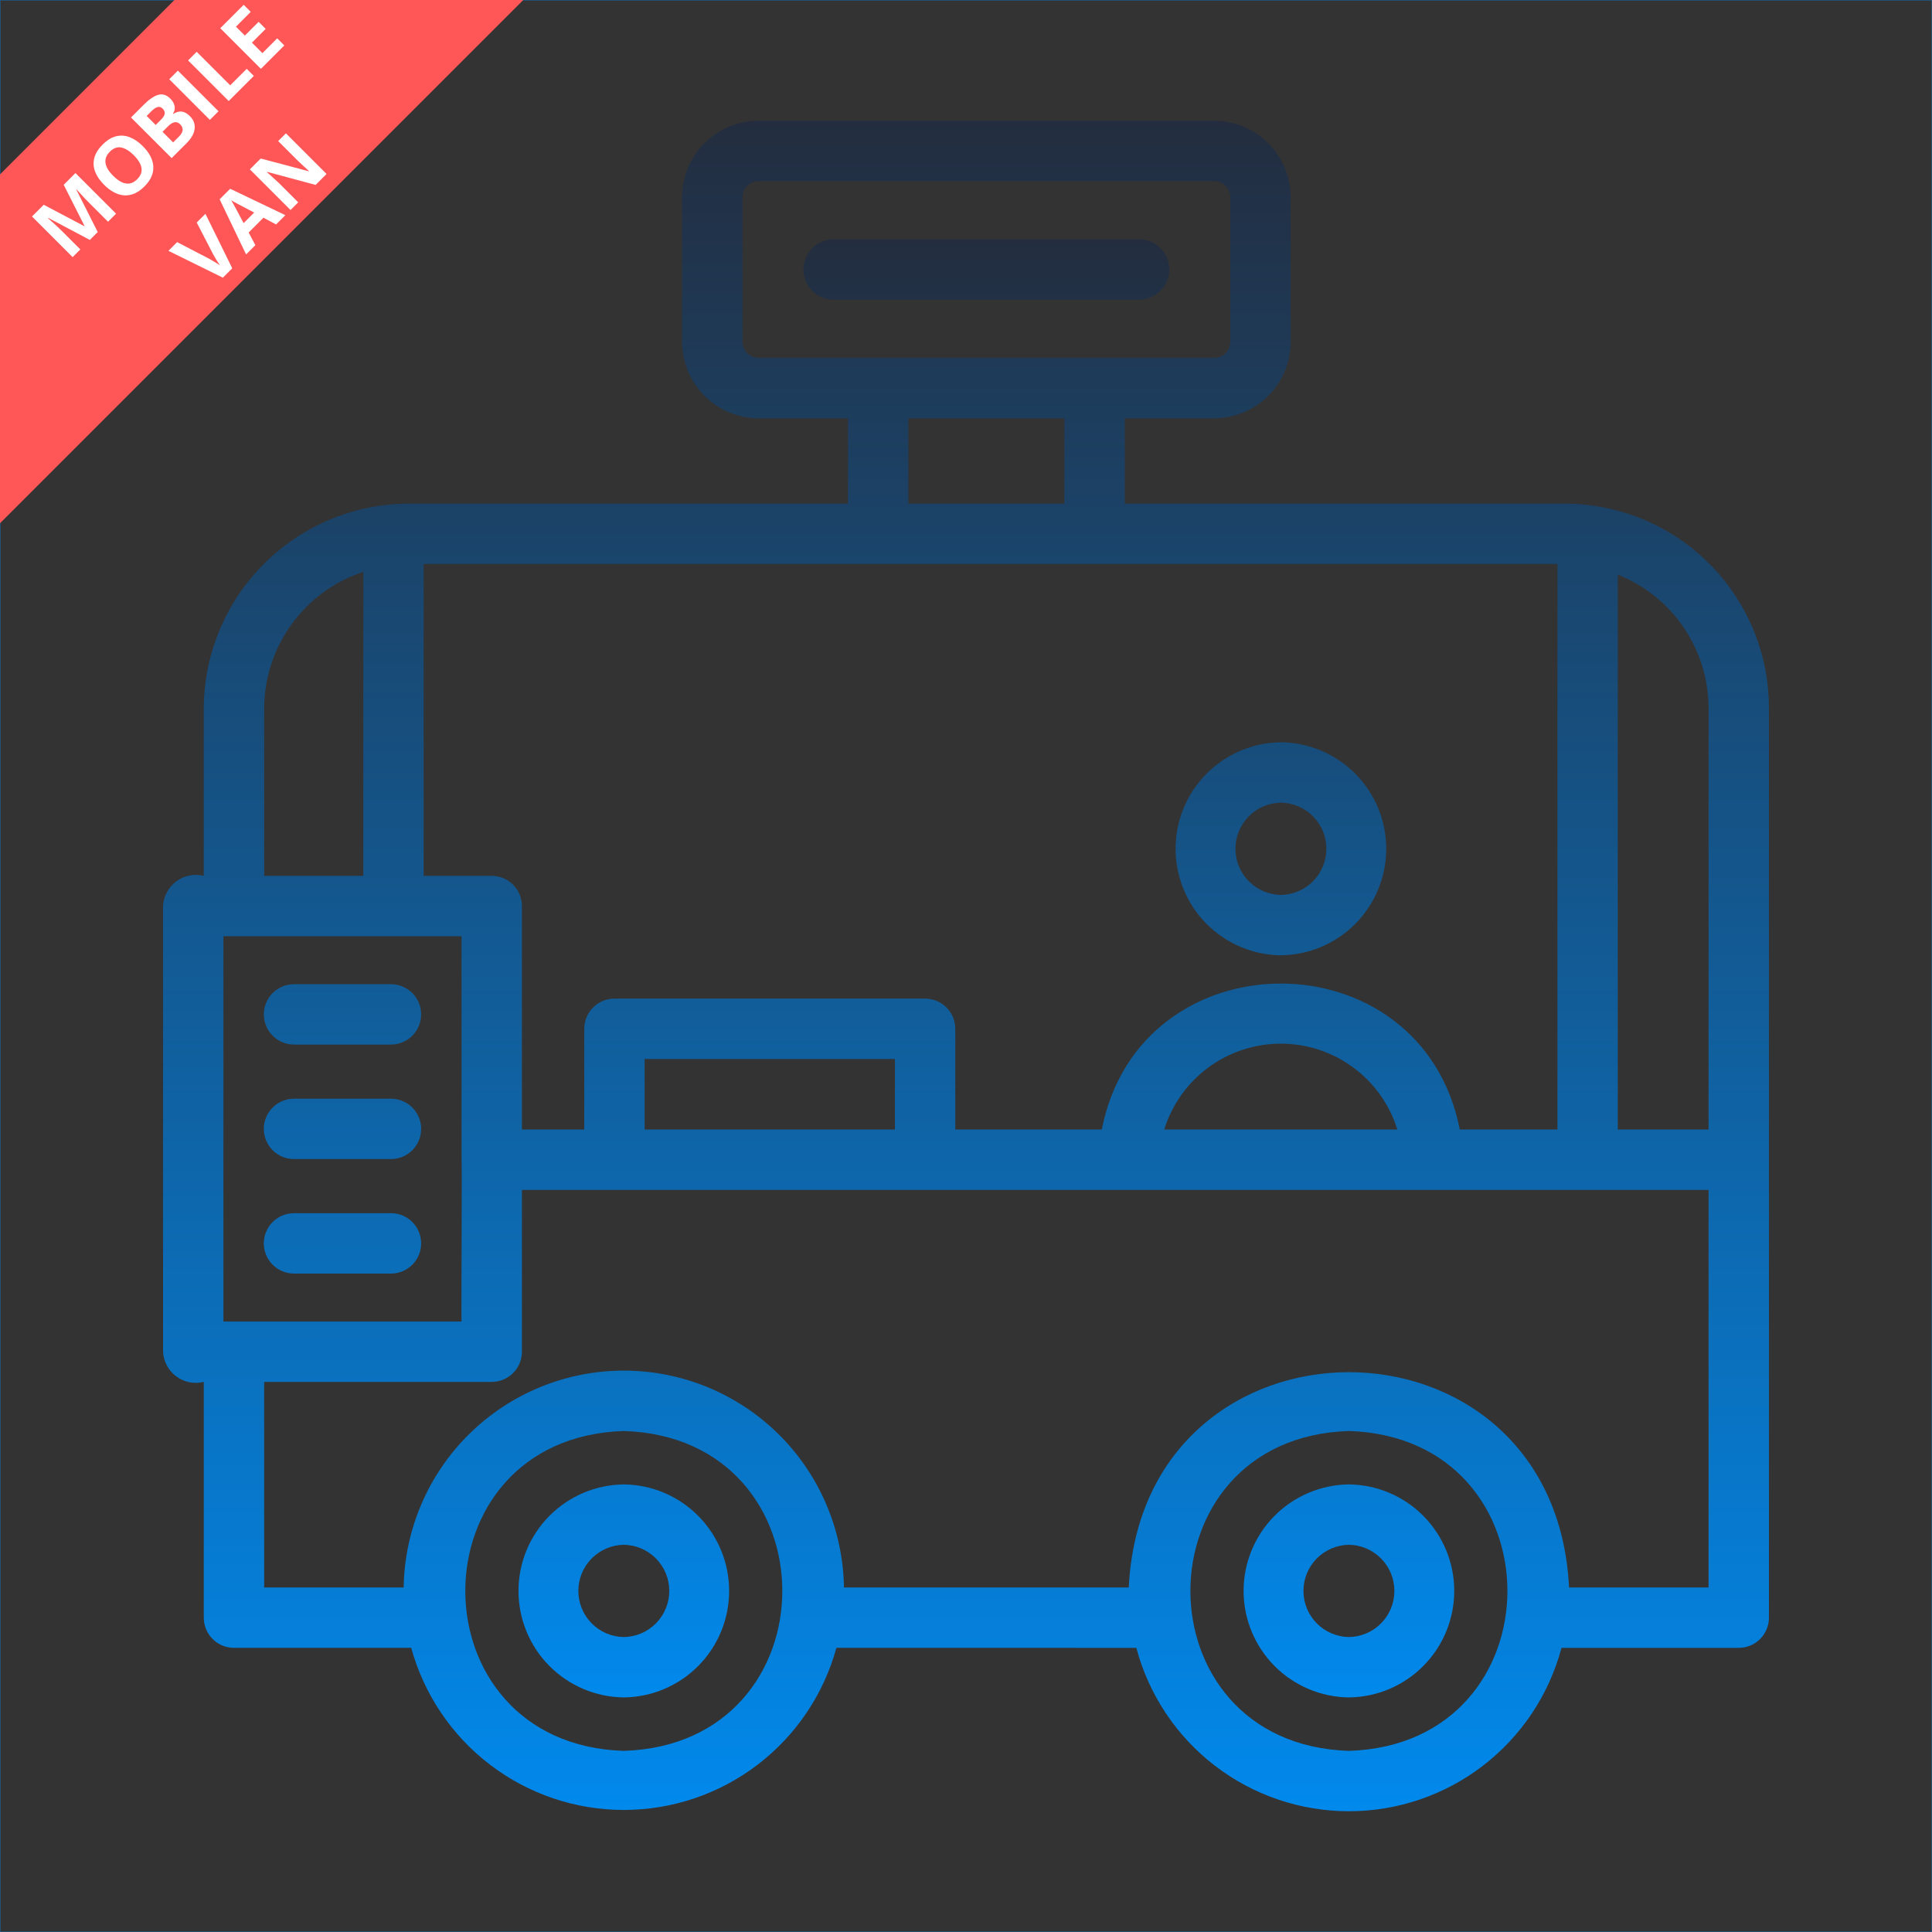 <svg width="480" height="480" viewBox="0 0 480 480" fill="none" xmlns="http://www.w3.org/2000/svg">
<rect x="0" y="0" width="480" height="480" fill="#333333" stroke="none"/>
<rect x="0.075" y="0.075" width="479.85" height="479.85" stroke="#0B81DA" stroke-opacity="0.5" stroke-width="0.15"/>
<path d="M395.617 125.603C393.376 125.265 391.112 125.106 388.845 125.127H279.44V103.923H301.651C306.69 103.918 311.521 101.914 315.084 98.351C318.647 94.787 320.652 89.956 320.657 84.917V49.006C320.652 43.967 318.647 39.136 315.084 35.573C311.521 32.01 306.69 30.005 301.651 30H188.466C183.427 30.005 178.596 32.01 175.032 35.573C171.469 39.136 169.465 43.967 169.46 49.006V84.917C169.465 89.956 171.469 94.787 175.032 98.351C178.596 101.914 183.427 103.918 188.466 103.923H210.677V125.127H101.366C87.936 125.211 75.08 130.583 65.582 140.079C56.085 149.576 50.712 162.432 50.628 175.862V217.603C49.46 217.312 48.242 217.283 47.061 217.518C45.88 217.754 44.766 218.248 43.799 218.965C42.832 219.682 42.035 220.604 41.466 221.665C40.898 222.726 40.571 223.9 40.51 225.103V335.83C40.571 337.032 40.897 338.207 41.465 339.268C42.034 340.33 42.83 341.252 43.798 341.969C44.765 342.686 45.88 343.18 47.061 343.415C48.242 343.65 49.46 343.621 50.628 343.329V401.901C50.628 402.886 50.822 403.862 51.199 404.772C51.576 405.682 52.128 406.509 52.825 407.205C53.521 407.902 54.348 408.454 55.258 408.831C56.168 409.208 57.143 409.402 58.128 409.401H102.166C105.342 420.974 112.23 431.183 121.773 438.459C131.315 445.736 142.984 449.677 154.984 449.677C166.984 449.677 178.652 445.736 188.195 438.459C197.737 431.182 204.626 420.973 207.802 409.401L282.316 409.402C285.414 421.044 292.273 431.336 301.825 438.678C311.376 446.02 323.086 450 335.134 450C347.181 450 358.891 446.02 368.443 438.678C377.995 431.336 384.853 421.044 387.952 409.402H431.989C432.974 409.402 433.95 409.208 434.86 408.831C435.77 408.455 436.597 407.902 437.293 407.206C437.99 406.509 438.542 405.682 438.919 404.772C439.296 403.862 439.489 402.887 439.489 401.902V175.862C439.488 163.596 435.043 151.746 426.977 142.506C418.911 133.265 407.77 127.261 395.617 125.603ZM424.489 175.862V280.627H401.941V142.777C408.574 145.409 414.266 149.967 418.285 155.864C422.304 161.761 424.464 168.726 424.489 175.862ZM362.675 280.627C353.222 232.243 283.158 232.306 273.743 280.629L237.34 280.627V255.601C237.341 254.616 237.147 253.64 236.77 252.73C236.393 251.82 235.841 250.993 235.144 250.297C234.448 249.6 233.621 249.048 232.711 248.671C231.801 248.294 230.825 248.1 229.84 248.101H152.662C151.677 248.1 150.701 248.294 149.791 248.671C148.881 249.048 148.054 249.6 147.358 250.297C146.661 250.993 146.109 251.82 145.732 252.73C145.355 253.64 145.161 254.616 145.162 255.601V280.627H129.671V225.103C129.671 224.118 129.477 223.142 129.1 222.232C128.724 221.322 128.171 220.495 127.475 219.799C126.778 219.102 125.951 218.55 125.041 218.173C124.131 217.796 123.156 217.602 122.171 217.603H105.263V140.127H386.941V280.627H362.675ZM347.17 280.627H289.247C291.166 274.446 295.011 269.04 300.222 265.201C305.434 261.362 311.736 259.291 318.209 259.291C324.681 259.291 330.984 261.362 336.195 265.201C341.406 269.04 345.252 274.446 347.17 280.627ZM160.161 280.627V263.101H222.34V280.627H160.161ZM58.2 328.33C58.153 328.315 58.102 328.315 58.055 328.33H55.509V232.603H114.671V287.928C114.824 288.254 114.561 327.938 114.671 328.33L58.2 328.33ZM184.46 84.917V49.006C184.46 47.944 184.883 46.925 185.634 46.174C186.385 45.423 187.404 45.001 188.466 45H301.651C302.713 45.001 303.732 45.423 304.483 46.174C305.234 46.925 305.656 47.944 305.657 49.006V84.917C305.656 85.979 305.234 86.998 304.483 87.749C303.732 88.5 302.713 88.922 301.651 88.923C301.505 88.923 271.99 88.923 271.868 88.923C271.721 88.923 218.227 88.923 218.104 88.923H188.466C187.404 88.922 186.385 88.5 185.634 87.749C184.883 86.998 184.46 85.979 184.46 84.917ZM225.677 103.923H264.44V125.127H225.677V103.923ZM65.628 175.862C65.678 168.361 68.084 161.065 72.504 155.004C76.924 148.943 83.136 144.423 90.263 142.083V217.603H65.628V175.862ZM154.983 435C102.472 433.33 102.477 357.189 154.984 355.525C207.502 357.197 207.482 433.338 154.983 435ZM335.133 435C282.622 433.33 282.627 357.189 335.134 355.525C387.652 357.197 387.632 433.338 335.133 435ZM389.827 394.402C386.282 323.037 283.934 323.135 280.439 394.403L209.677 394.402C209.46 380.039 203.603 366.338 193.369 356.257C183.136 346.177 169.348 340.527 154.983 340.527C140.619 340.527 126.831 346.177 116.597 356.257C106.363 366.338 100.506 380.039 100.289 394.402H65.628V343.33H122.171C123.156 343.33 124.131 343.136 125.041 342.76C125.951 342.383 126.778 341.83 127.475 341.134C128.171 340.437 128.724 339.611 129.1 338.7C129.477 337.79 129.671 336.815 129.671 335.83V295.627H424.489V394.402H389.827Z" fill="url(#paint0_linear_1255_18611)"/>
<path d="M335.134 368.796C328.167 368.874 321.512 371.697 316.613 376.651C311.714 381.605 308.966 388.292 308.966 395.259C308.966 402.227 311.714 408.913 316.614 413.867C321.513 418.821 328.168 421.643 335.135 421.721C342.102 421.643 348.758 418.821 353.657 413.867C358.556 408.912 361.304 402.226 361.303 395.258C361.303 388.291 358.555 381.605 353.656 376.65C348.757 371.696 342.102 368.874 335.134 368.796ZM335.134 406.721C332.123 406.678 329.25 405.451 327.136 403.306C325.022 401.161 323.837 398.27 323.837 395.259C323.837 392.247 325.022 389.356 327.136 387.211C329.25 385.067 332.124 383.84 335.135 383.796C338.146 383.84 341.019 385.067 343.133 387.212C345.247 389.357 346.433 392.247 346.432 395.259C346.432 398.271 345.247 401.161 343.133 403.306C341.019 405.451 338.146 406.678 335.134 406.721ZM154.984 368.796C148.017 368.874 141.362 371.697 136.463 376.651C131.564 381.605 128.816 388.292 128.816 395.259C128.816 402.227 131.564 408.913 136.463 413.867C141.363 418.821 148.018 421.643 154.985 421.721C161.952 421.643 168.607 418.821 173.507 413.867C178.406 408.912 181.153 402.226 181.153 395.258C181.153 388.291 178.405 381.605 173.506 376.65C168.607 371.696 161.951 368.874 154.984 368.796ZM154.984 406.721C151.973 406.678 149.1 405.451 146.986 403.306C144.872 401.161 143.687 398.27 143.687 395.259C143.687 392.247 144.872 389.356 146.986 387.211C149.1 385.067 151.974 383.84 154.985 383.796C157.996 383.84 160.869 385.067 162.983 387.212C165.097 389.357 166.282 392.247 166.282 395.259C166.282 398.271 165.097 401.161 162.983 403.306C160.869 405.451 157.996 406.678 154.984 406.721ZM97.28 244.519H72.902C70.938 244.557 69.067 245.364 67.692 246.767C66.317 248.169 65.547 250.055 65.547 252.019C65.547 253.984 66.317 255.869 67.693 257.272C69.068 258.674 70.939 259.481 72.902 259.519H97.28C99.244 259.481 101.115 258.674 102.49 257.271C103.865 255.869 104.636 253.983 104.636 252.019C104.636 250.055 103.865 248.169 102.49 246.767C101.115 245.364 99.244 244.557 97.28 244.519ZM97.28 272.966H72.902C70.937 273.004 69.066 273.81 67.69 275.213C66.314 276.615 65.543 278.502 65.543 280.467C65.543 282.431 66.314 284.318 67.69 285.72C69.066 287.123 70.938 287.929 72.902 287.966H97.28C99.244 287.928 101.115 287.121 102.49 285.719C103.865 284.316 104.636 282.431 104.636 280.466C104.636 278.502 103.865 276.616 102.49 275.214C101.115 273.812 99.244 273.005 97.28 272.966ZM97.28 301.414H72.902C70.937 301.451 69.066 302.258 67.69 303.66C66.314 305.063 65.543 306.949 65.543 308.914C65.543 310.879 66.314 312.765 67.69 314.167C69.066 315.57 70.938 316.376 72.902 316.414H97.28C99.244 316.375 101.115 315.568 102.49 314.166C103.865 312.764 104.636 310.878 104.636 308.914C104.636 306.949 103.865 305.064 102.49 303.661C101.115 302.259 99.244 301.452 97.28 301.414ZM318.237 184.417C311.27 184.494 304.615 187.317 299.716 192.271C294.817 197.225 292.069 203.912 292.069 210.879C292.069 217.847 294.817 224.533 299.717 229.487C304.616 234.442 311.271 237.264 318.238 237.341C325.205 237.263 331.861 234.441 336.76 229.487C341.659 224.533 344.407 217.846 344.406 210.879C344.406 203.911 341.658 197.225 336.759 192.271C331.86 187.316 325.205 184.494 318.237 184.417ZM318.237 222.341C315.226 222.298 312.353 221.071 310.239 218.926C308.125 216.781 306.94 213.89 306.94 210.879C306.94 207.867 308.125 204.976 310.239 202.832C312.353 200.687 315.227 199.46 318.238 199.417C321.249 199.46 324.122 200.687 326.236 202.832C328.35 204.977 329.536 207.868 329.535 210.879C329.535 213.891 328.35 216.781 326.236 218.926C324.122 221.071 321.249 222.298 318.237 222.341ZM283.155 74.458C285.118 74.42 286.989 73.613 288.364 72.21C289.739 70.808 290.51 68.922 290.509 66.958C290.509 64.994 289.739 63.108 288.364 61.706C286.988 60.303 285.118 59.496 283.154 59.458H206.964C205 59.496 203.13 60.303 201.755 61.706C200.38 63.108 199.609 64.994 199.609 66.958C199.609 68.922 200.38 70.808 201.755 72.21C203.13 73.613 205.001 74.42 206.965 74.458H283.155Z" fill="url(#paint1_linear_1255_18611)"/>
<path d="M43.333 0L0 43.333V130L130 0H43.333Z" fill="#FF5757"/>
<path d="M22.318 59.609L11.967 54.119L11.905 54.181C12.103 54.361 12.402 54.632 12.803 54.996C13.203 55.35 13.627 55.733 14.073 56.142C14.52 56.552 14.915 56.929 15.261 57.275L19.956 61.97L18.044 63.883L7.948 53.788L10.862 50.873L20.971 56.205L21.013 56.163L15.827 45.909L18.741 42.995L28.837 53.09L26.841 55.086L22.063 50.307C21.745 49.99 21.384 49.619 20.978 49.196C20.578 48.767 20.2 48.358 19.846 47.966C19.487 47.571 19.218 47.274 19.038 47.076L18.976 47.138L24.279 57.648L22.318 59.609Z" fill="white"/>
<path d="M35.486 36.317C36.264 37.095 36.877 37.901 37.323 38.734C37.765 39.563 38.019 40.405 38.083 41.261C38.152 42.113 38.009 42.965 37.655 43.816C37.296 44.663 36.704 45.499 35.88 46.323C35.056 47.147 34.221 47.739 33.373 48.098C32.522 48.452 31.668 48.597 30.812 48.533C29.96 48.464 29.117 48.206 28.284 47.759C27.451 47.313 26.643 46.698 25.86 45.916C24.816 44.87 24.077 43.791 23.644 42.677C23.211 41.554 23.137 40.421 23.423 39.279C23.708 38.138 24.401 37.017 25.501 35.917C26.597 34.821 27.711 34.135 28.844 33.859C29.981 33.578 31.109 33.656 32.227 34.094C33.35 34.526 34.437 35.267 35.486 36.317ZM28.119 43.685C28.823 44.389 29.518 44.91 30.204 45.246C30.89 45.572 31.56 45.685 32.213 45.584C32.862 45.478 33.486 45.126 34.085 44.528C34.692 43.92 35.049 43.291 35.155 42.642C35.256 41.989 35.139 41.324 34.803 40.647C34.467 39.961 33.947 39.266 33.242 38.561C32.184 37.502 31.152 36.867 30.149 36.655C29.145 36.444 28.19 36.791 27.283 37.698C26.68 38.301 26.326 38.932 26.22 39.59C26.114 40.239 26.227 40.909 26.558 41.6C26.889 42.281 27.41 42.976 28.119 43.685Z" fill="white"/>
<path d="M32.545 29.191L35.687 26.049C37.031 24.705 38.237 23.876 39.305 23.563C40.373 23.25 41.381 23.567 42.33 24.516C42.712 24.898 42.995 25.305 43.179 25.738C43.368 26.166 43.446 26.594 43.414 27.023C43.382 27.451 43.23 27.86 42.958 28.252L43.027 28.321C43.432 28.054 43.856 27.869 44.298 27.768C44.735 27.662 45.195 27.69 45.679 27.851C46.162 28.003 46.669 28.344 47.198 28.873C47.81 29.485 48.185 30.16 48.324 30.896C48.462 31.633 48.37 32.397 48.047 33.189C47.725 33.972 47.182 34.745 46.418 35.509L42.641 39.286L32.545 29.191ZM38.684 31.048L39.927 29.805C40.548 29.184 40.882 28.657 40.928 28.224C40.969 27.787 40.799 27.377 40.417 26.995C40.03 26.608 39.611 26.475 39.16 26.594C38.709 26.705 38.177 27.066 37.565 27.678L36.44 28.804L38.684 31.048ZM40.382 32.747L43.013 35.378L44.408 33.983C45.053 33.339 45.377 32.765 45.382 32.264C45.386 31.762 45.179 31.302 44.76 30.883C44.512 30.634 44.238 30.471 43.939 30.392C43.639 30.314 43.306 30.353 42.937 30.51C42.574 30.662 42.164 30.965 41.708 31.421L40.382 32.747Z" fill="white"/>
<path d="M52.142 29.785L42.047 19.689L44.187 17.548L54.283 27.644L52.142 29.785Z" fill="white"/>
<path d="M56.824 25.103L46.728 15.007L48.869 12.867L57.197 21.194L61.292 17.099L63.06 18.867L56.824 25.103Z" fill="white"/>
<path d="M70.635 11.292L64.82 17.106L54.725 7.011L60.539 1.197L62.293 2.95L58.619 6.624L60.836 8.841L64.254 5.423L66.008 7.177L62.59 10.595L65.193 13.198L68.867 9.524L70.635 11.292Z" fill="white"/>
<path d="M51.037 53.125L57.701 66.652L55.367 68.986L41.846 62.316L44.008 60.154L51.914 64.263C52.048 64.332 52.292 64.47 52.646 64.677C52.996 64.88 53.364 65.101 53.751 65.34C54.138 65.57 54.446 65.773 54.676 65.948C54.502 65.718 54.294 65.414 54.055 65.036C53.82 64.654 53.599 64.291 53.392 63.945C53.185 63.591 53.044 63.345 52.971 63.206L48.876 55.286L51.037 53.125Z" fill="white"/>
<path d="M68.591 55.763L65.456 54.091L61.775 57.772L63.446 60.907L61.14 63.213L54.566 49.513L57.183 46.896L70.897 53.456L68.591 55.763ZM63.149 52.807L60.069 51.191C59.867 51.081 59.605 50.943 59.282 50.777C58.96 50.602 58.633 50.427 58.302 50.252C57.97 50.068 57.687 49.904 57.452 49.762C57.595 49.997 57.766 50.296 57.963 50.66C58.161 51.014 58.348 51.352 58.523 51.675C58.698 51.997 58.822 52.227 58.896 52.365L60.518 55.438L63.149 52.807Z" fill="white"/>
<path d="M81.131 43.222L78.41 45.943L66.381 42.698L66.319 42.76C66.655 43.059 66.991 43.363 67.327 43.671C67.663 43.98 67.999 44.288 68.335 44.597C68.667 44.9 69.001 45.207 69.337 45.515L74.087 50.266L72.175 52.179L62.079 42.083L64.779 39.383L76.725 42.559L76.774 42.511C76.451 42.207 76.129 41.908 75.807 41.614C75.485 41.319 75.162 41.024 74.84 40.73C74.522 40.43 74.205 40.131 73.887 39.832L69.109 35.053L71.035 33.127L81.131 43.222Z" fill="white"/>
<defs>
<linearGradient id="paint0_linear_1255_18611" x1="239.999" y1="30" x2="239.999" y2="450" gradientUnits="userSpaceOnUse">
<stop stop-color="#232D3F"/>
<stop offset="1" stop-color="#0189EC"/>
</linearGradient>
<linearGradient id="paint1_linear_1255_18611" x1="213.423" y1="59.458" x2="213.423" y2="421.721" gradientUnits="userSpaceOnUse">
<stop stop-color="#232D3F"/>
<stop offset="1" stop-color="#0189EC"/>
</linearGradient>
</defs>
</svg>
